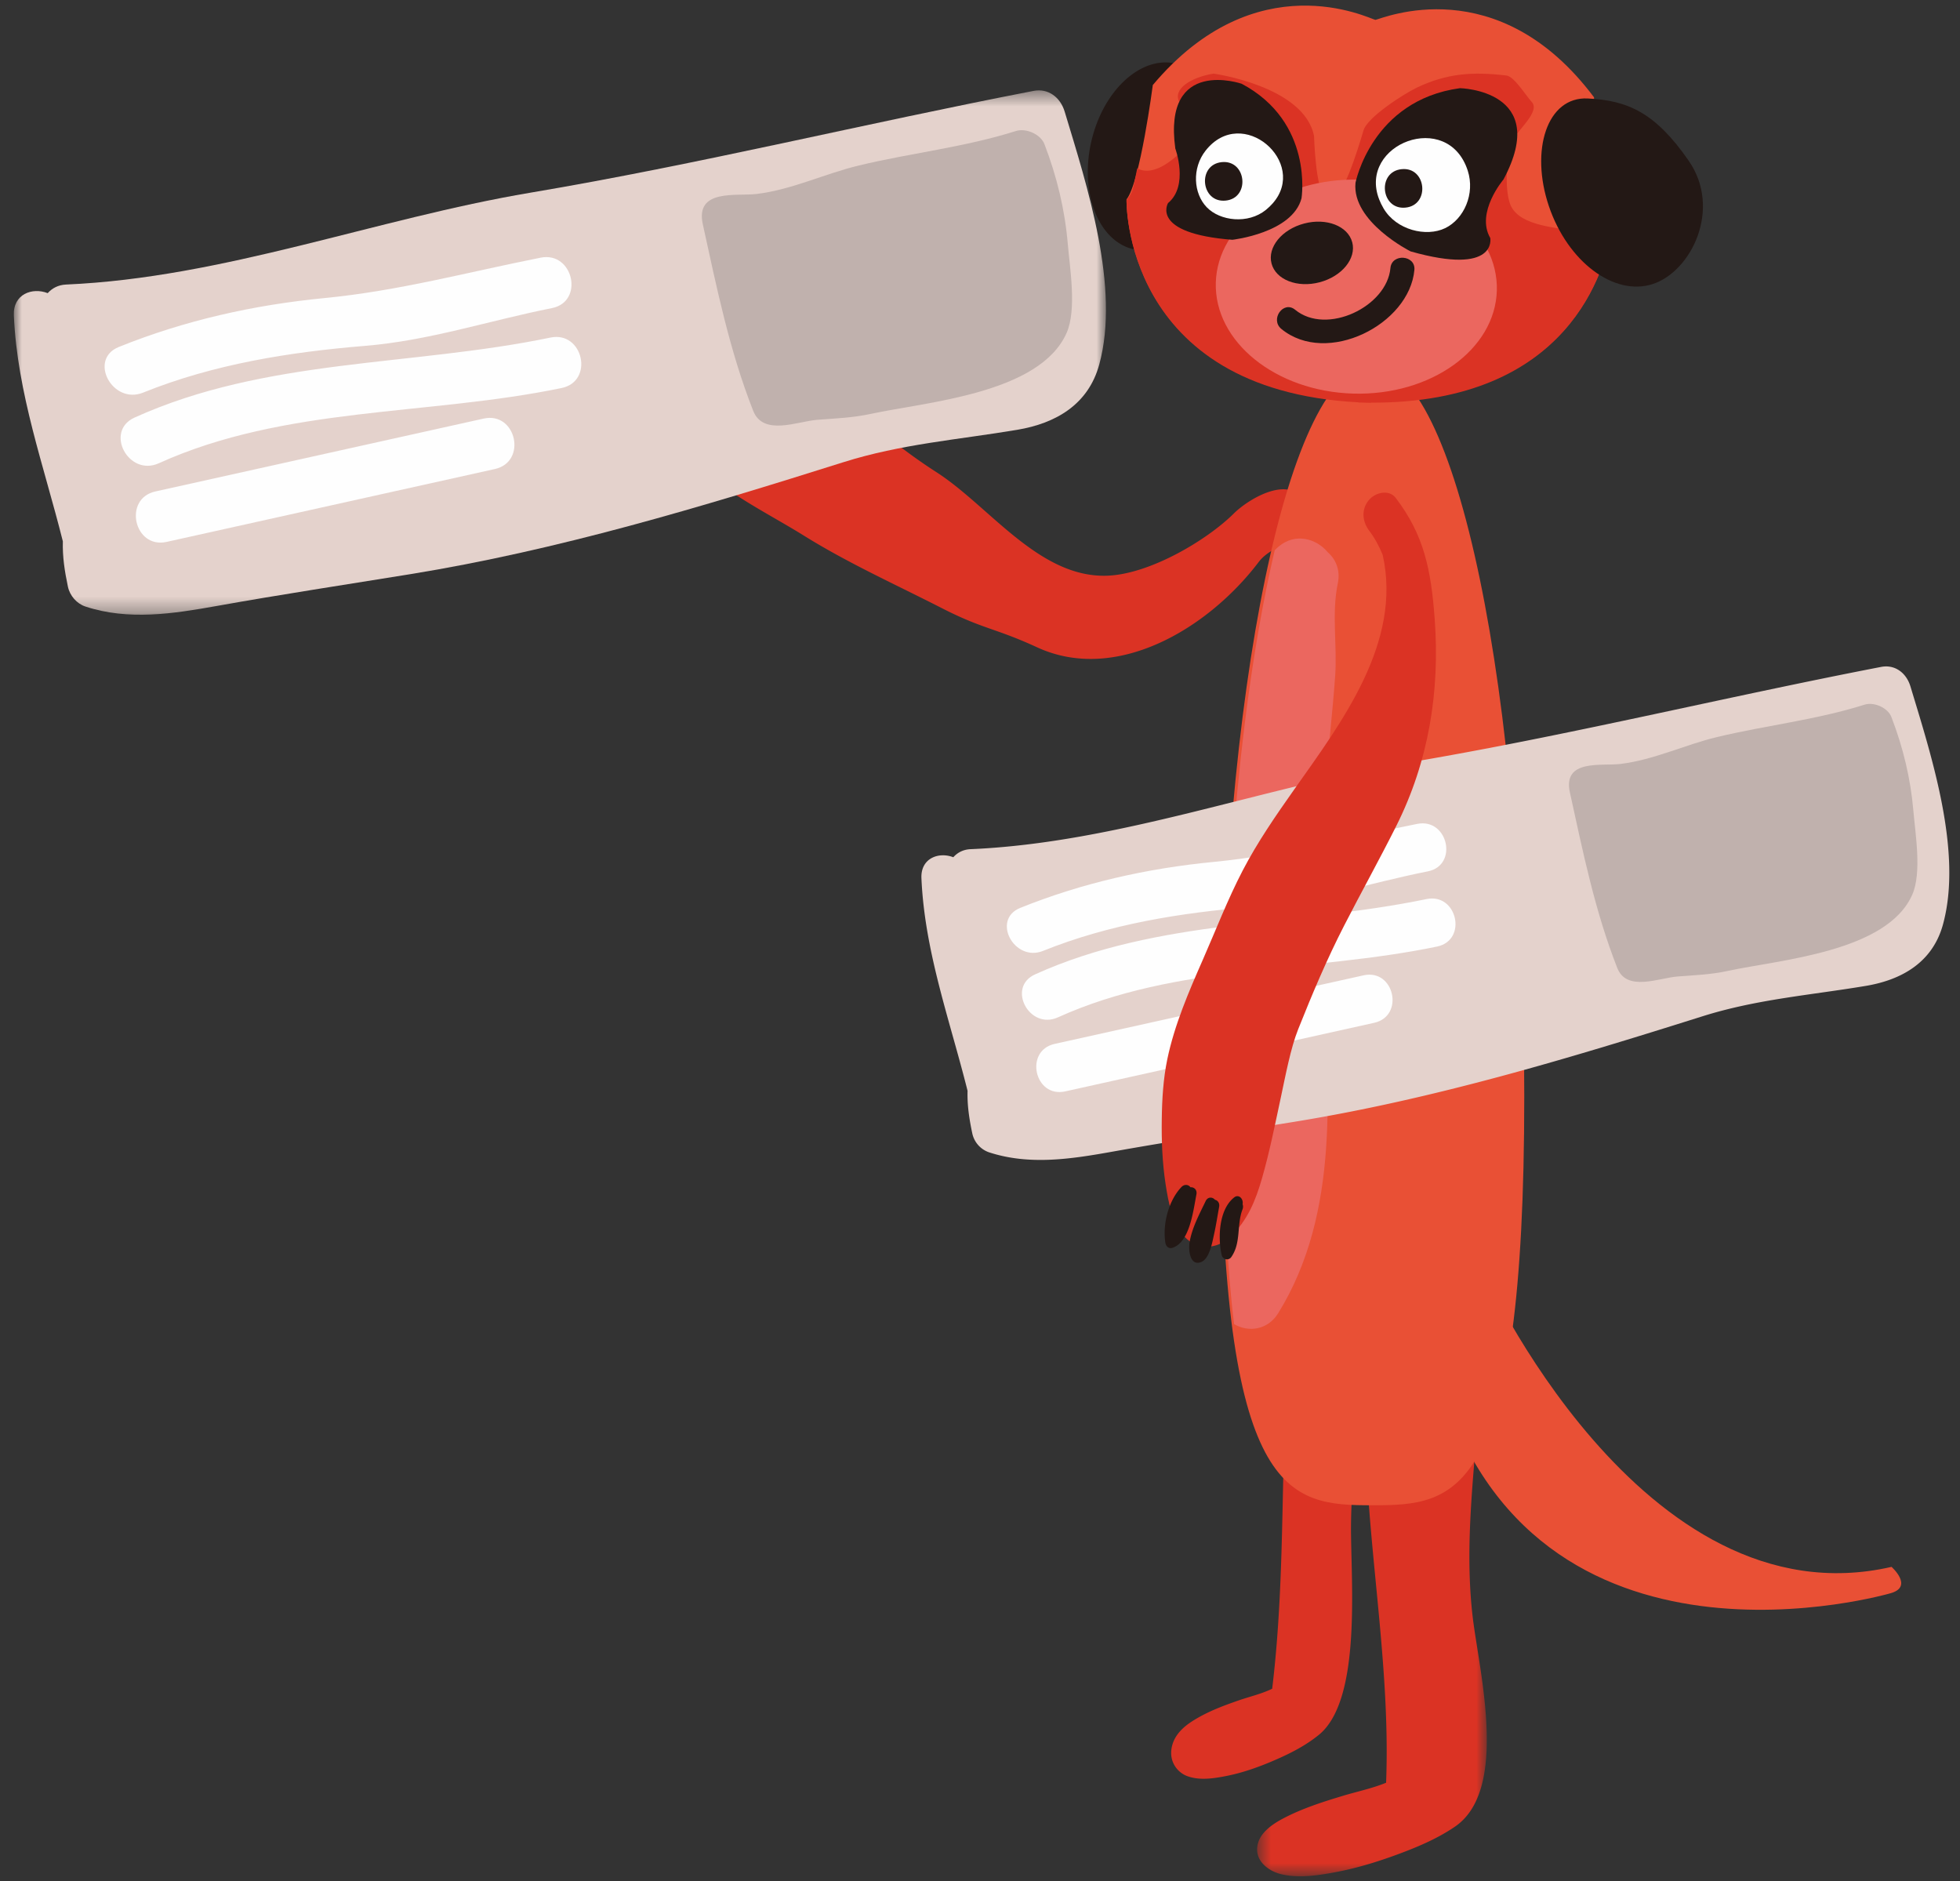 <svg xmlns="http://www.w3.org/2000/svg" xmlns:xlink="http://www.w3.org/1999/xlink" width="124" height="119" viewBox="0 0 124 119">
    <rect x="0" y="0" width="124" height="119" fill="#333333" stroke="none"/>
    <defs>
        <path id="a" d="M15.16 31.322H.625V.262H15.16v31.06z"/>
        <path id="c" d="M0 33.65V.48h69.095v33.17H0z"/>
    </defs>
    <g fill="none" fill-rule="evenodd">
        <path fill="#E95035" d="M93.778 80.294s10.038 22.462 25.891 18.825c0 0 1.388 1.227-.019 1.656 0 0-22.646 6.678-28.592-13.518l2.72-6.963z"/>
        <path fill="#DB3324" d="M82.739 32.316a2.39 2.39 0 0 0-.145-.435c-.86-1.96-3.57-.357-4.537.603-1.682 1.672-5.309 3.844-8.023 3.935-4.306.142-7.435-4.392-10.786-6.547-3.72-2.392-5.258-4.389-9.004-6.748-1.74-1.095-4.202-2.473-6.261-1.509-2.191 1.026-1.752 5.753-.392 7.245 2.009 2.206 4.794 3.485 7.29 5.037 2.783 1.732 5.778 3.078 8.692 4.567 2.64 1.35 3.353 1.248 6.046 2.487 4.976 2.291 10.786-1.15 14.007-5.392 1.105-1.455 3.598-1.148 3.113-3.243"/>
        <g transform="translate(78.905 87.37)">
            <mask id="b" fill="#fff">
                <use xlink:href="#a"/>
            </mask>
            <path fill="#DB3324" d="M14.333 15.435a19.649 19.649 0 0 1-.084-.657c-.5-4.452.098-8.865.411-13.303a.414.414 0 0 0-.27-.41C12.602.354 8-.678 7.306 2.006a.41.41 0 0 0 .154.44c.037 7.676 1.626 15.273 1.327 22.958-.879.36-1.844.56-2.748.833-1.26.38-2.533.787-3.706 1.397-.745.387-1.648.983-1.705 1.908-.055.875.76 1.463 1.516 1.646 1.116.27 2.342.08 3.45-.128 1.43-.268 2.83-.709 4.186-1.222 1.161-.438 2.332-.95 3.362-1.654 3.268-2.231 1.704-9.115 1.19-12.75" mask="url(#b)"/>
        </g>
        <path fill="#DB3324" d="M85.474 97.112c-.004-.232-.004-.45-.002-.654.044-4.446.887-8.815 1.525-13.219.027-.184-.043-.346-.162-.418-1.246-.77-4.53-1.965-5.287.68a.479.479 0 0 0 .072.443c-.679 7.638-.21 15.251-1.135 22.884-.679.329-1.407.492-2.096.73-.96.332-1.932.69-2.849 1.254-.584.359-1.3.92-1.429 1.836-.12.87.424 1.482.963 1.693.794.309 1.713.165 2.547-.001 1.074-.214 2.142-.603 3.185-1.064.894-.394 1.802-.861 2.622-1.523 2.605-2.1 2.09-9.004 2.046-12.641"/>
        <path fill="#E95035" d="M96.433 69.337c0 25.553-4.3 25.885-9.604 25.885-5.305 0-9.606-.332-9.606-25.885s4.3-46.267 9.606-46.267c5.304 0 9.604 20.714 9.604 46.267"/>
        <path fill="#EB675F" d="M83.665 61.603c-.22-3.98-.145-7.927.18-11.9.188-2.31.457-4.615.624-6.926.14-1.947-.234-3.953.168-5.874.176-.847-.133-1.531-.647-1.979-.691-.838-2.027-1.252-3.102-.345-.085.071-.163.153-.241.228-1.996 8.478-3.255 20.88-3.255 34.699 0 6.06.243 10.698.683 14.253.896.538 2.125.387 2.787-.682 3.956-6.394 3.2-14.308 2.803-21.474"/>
        <path fill="#E4D2CC" d="M120.864 43.42c-.259-.854-.979-1.4-1.852-1.232-10.007 1.933-19.91 4.369-29.964 6.062-9.215 1.553-18.264 5.061-27.643 5.468-.472.02-.837.222-1.094.511-.914-.356-2.072.052-2.016 1.327.204 4.655 1.798 8.974 2.918 13.45-.026.922.105 1.769.3 2.697a1.625 1.625 0 0 0 1.045 1.187c2.568.844 5.228.427 7.81-.035 3.846-.687 7.682-1.268 11.537-1.894 8.794-1.429 17.302-3.99 25.777-6.663 3.453-1.09 6.829-1.34 10.364-1.932 2.298-.386 4.225-1.507 4.876-3.883 1.257-4.587-.727-10.656-2.058-15.063"/>
        <path fill="#FEFEFE" d="M89.663 52.118c-4.364.865-8.43 1.975-12.884 2.406-4.207.409-8.31 1.328-12.231 2.908-1.84.742-.383 3.457 1.443 2.72 4.218-1.7 8.718-2.412 13.23-2.784 3.83-.316 7.361-1.502 11.11-2.246 1.95-.386 1.277-3.39-.668-3.004M90.247 56.875c-8.265 1.717-16.937 1.22-24.764 4.764-1.809.819-.36 3.535 1.443 2.72 7.517-3.404 16.043-2.83 23.989-4.48 1.947-.404 1.276-3.408-.668-3.004M86.27 61.698l-19.548 4.338c-1.938.431-1.27 3.435.668 3.005l19.548-4.339c1.939-.43 1.27-3.434-.667-3.004"/>
        <path fill="#C0B1AD" d="M119.66 45.357c-.227-.59-1.106-.968-1.695-.782-3.065.97-6.239 1.306-9.35 2.054-2.059.495-3.974 1.438-6.093 1.697-1.189.146-3.672-.33-3.202 1.806.825 3.76 1.584 7.51 2.998 11.103.6 1.524 2.642.627 3.81.537 1.105-.085 2.101-.117 3.205-.357 3.271-.707 10.058-1.19 11.651-4.828.605-1.381.19-3.844.068-5.276-.175-2.063-.652-4.025-1.392-5.954"/>
        <path fill="#DB3324" d="M73.85 67.005c-.256 1.237-.333 2.522-.35 3.778-.021 1.38.033 2.763.24 4.116.181 1.18.432 2.52 1.224 3.36.788.832 2.022.802 2.883-.028 1.07-1.026 1.578-2.24 1.998-3.708.478-1.663.815-3.365 1.178-5.055.309-1.441.625-3.152 1.108-4.363.893-2.237 1.81-4.417 2.905-6.55 1.081-2.108 2.23-4.174 3.293-6.292 2.058-4.103 2.772-8.511 2.439-13.083-.23-3.164-.684-5.346-2.469-7.685-.423-.554-1.307-.353-1.718.164-.497.625-.365 1.384.056 1.934.34.448.615.96.84 1.51 1.24 5.544-2.61 10.604-5.596 14.835-1.162 1.648-2.323 3.325-3.267 5.14-.942 1.81-1.698 3.773-2.524 5.651-.883 2.01-1.786 4.1-2.24 6.276"/>
        <path fill="#231815" d="M78.08 75.747c.305-.237.6.115.532.424a.463.463 0 0 1-.004.332c-.382 1-.074 2.107-.712 3.02-.168.24-.538.16-.602-.12-.26-1.114-.177-2.904.787-3.656M76.274 75.983c.14-.294.442-.266.59-.088.17.04.311.201.265.451-.107.583-.195 1.169-.324 1.748-.112.504-.285 1.528-.807 1.738-.696.284-.824-.7-.74-1.238.147-.914.626-1.795 1.016-2.61M73.723 78.593c.038.263.22.422.465.34 1.087-.367 1.303-2.346 1.503-3.37.062-.307-.164-.48-.377-.457-.118-.179-.388-.205-.564-.021-.813.847-1.203 2.331-1.027 3.508M77.074 10.798c-.73 3.247-3.122 5.473-5.343 4.974-2.22-.498-3.429-3.536-2.698-6.78.73-3.246 3.123-5.472 5.344-4.974 2.22.5 3.427 3.535 2.697 6.78"/>
        <path fill="#E95035" d="M102.102 13.467c-.795-1.101-1.259-7.315-1.259-7.315-6.099-8.13-13.374-4.981-13.83-4.894-.45-.113-7.54-3.658-14.08 4.121 0 0-.807 6.178-1.662 7.234 0 0-.273 12.018 14.675 12.799v.008c.133.005.265.008.397.009.13.005.263.01.397.013v-.009c14.967.048 15.362-11.966 15.362-11.966"/>
        <path fill="#DB3324" d="M99.839 14.606c-1.809-.216-3.889-.43-4.323-1.76-.33-1.003-.209-2.906.138-3.88.227-.639 1.849-1.897 1.245-2.525-.318-.33-1.093-1.606-1.594-1.664-2.15-.254-3.768-.139-5.676.77-.835.4-3.163 1.898-3.372 2.72 0 0-1.09 3.803-1.66 3.93l2.105-.245-2.9.318c-.56-.158-.67-3.669-.67-3.669-.622-3.156-6.357-3.944-6.357-3.944-1.43.232-2.625.986-2.153 1.809.187.323.583.565.87.855.367.37.38.651.258 1.047-.071.235-.419.616-.614.821-.747.791-2.08 2.04-3.191 1.463-.294 1.49-.299 1.536-.676 2.002 0 0-.271 12.018 14.677 12.797v.01l.396.01c.13.003.263.009.397.011l-.001-.01c12.557.042 14.858-8.405 15.273-11.128-.632.27-1.432.351-2.172.262"/>
        <path fill="#EB675F" d="M94.698 18.379c-.104 3.735-4.168 6.655-9.078 6.52-4.91-.137-8.805-3.277-8.702-7.014.104-3.736 4.168-6.655 9.078-6.52 4.91.137 8.806 3.276 8.702 7.014"/>
        <path fill="#231815" d="M85.55 15.326c.271 1.026-.653 2.159-2.063 2.53-1.41.372-2.772-.159-3.042-1.185-.273-1.028.651-2.16 2.062-2.531 1.41-.373 2.771.158 3.042 1.186M82.341 12.542s.78-4.816-3.785-7.243c0 0-4.998-1.727-4.2 4.095 0 0 .866 2.353-.459 3.451 0 0-1.162 1.917 4.067 2.324 0 0 3.801-.424 4.377-2.627"/>
        <path fill="#FEFEFE" d="M80.516 12.868c-.123.14-.266.276-.429.41-1.13.917-2.899.707-3.74-.165-.847-.876-.946-2.477-.077-3.581 2.317-2.949 6.526.75 4.246 3.336"/>
        <path fill="#231815" d="M85.756 11.562s1.022-5.221 6.61-5.984c0 0 5.77.117 2.752 5.776 0 0-1.776 2.081-.835 3.704 0 0 .463 2.402-5.04.846 0 0-3.73-1.869-3.487-4.342"/>
        <path fill="#FEFEFE" d="M87.251 12.609c.073.19.167.384.284.582.81 1.366 2.7 1.818 3.893 1.242 1.195-.577 1.902-2.177 1.43-3.636-1.257-3.891-6.962-1.695-5.607 1.812"/>
        <path fill="#231815" d="M77.298 10.256c-1.57.155-1.332 2.588.239 2.434 1.57-.153 1.331-2.587-.24-2.434M88.678 10.701c-1.57.154-1.33 2.587.24 2.433 1.57-.154 1.33-2.588-.24-2.433M97.988 13.034c1.187 3.519 4.13 5.728 6.572 4.935 2.442-.794 4.391-4.757 2.272-7.807-2.094-3.016-3.822-3.81-6.387-3.933-2.582-.123-3.645 3.286-2.457 6.805M87.966 16.955c-.22 2.45-4.036 4.277-6.028 2.64-.743-.61-1.606.61-.872 1.213 2.874 2.361 8.104-.272 8.416-3.735.085-.945-1.43-1.06-1.516-.118"/>
        <g transform="translate(.874 5.237)">
            <mask id="d" fill="#fff">
                <use xlink:href="#c"/>
            </mask>
            <path fill="#E4D2CC" d="M66.482 1.822C66.207.914 65.442.334 64.514.513c-10.632 2.053-21.155 4.64-31.837 6.44-9.79 1.65-19.405 5.377-29.371 5.81-.501.022-.888.237-1.162.544-.97-.38-2.202.054-2.142 1.409.218 4.946 1.911 9.535 3.1 14.292-.027.978.113 1.878.32 2.865.122.58.565 1.081 1.11 1.26 2.73.897 5.555.455 8.298-.035 4.085-.732 8.161-1.349 12.259-2.014 9.342-1.518 18.382-4.239 27.387-7.08 3.67-1.157 7.256-1.422 11.012-2.053 2.442-.41 4.489-1.6 5.181-4.125 1.335-4.875-.772-11.321-2.187-16.004" mask="url(#d)"/>
        </g>
        <path fill="#FEFEFE" d="M34.204 16.3c-4.636.919-8.956 2.099-13.688 2.557-4.47.434-8.83 1.41-12.996 3.09-1.954.787-.407 3.672 1.533 2.89 4.482-1.807 9.263-2.564 14.056-2.959 4.07-.336 7.822-1.596 11.806-2.386 2.07-.41 1.356-3.603-.71-3.193M34.825 21.354c-8.781 1.824-17.995 1.297-26.312 5.061-1.922.87-.381 3.758 1.535 2.89 7.985-3.616 17.043-3.005 25.487-4.76 2.068-.429 1.355-3.62-.71-3.191M30.6 26.479l-20.77 4.61c-2.06.456-1.35 3.648.71 3.191l20.77-4.61c2.06-.456 1.35-3.648-.71-3.191"/>
        <path fill="#C0B1AD" d="M66.076 9.117c-.24-.628-1.174-1.03-1.8-.83-3.257 1.03-6.63 1.386-9.934 2.18-2.188.527-4.222 1.528-6.474 1.803-1.264.156-3.902-.35-3.404 1.92.877 3.994 1.683 7.98 3.187 11.797.637 1.618 2.807.666 4.047.57 1.175-.091 2.234-.124 3.406-.378 3.476-.753 10.687-1.265 12.38-5.13.642-1.468.2-4.085.071-5.607-.186-2.192-.692-4.278-1.479-6.325"/>
    </g>
</svg>
